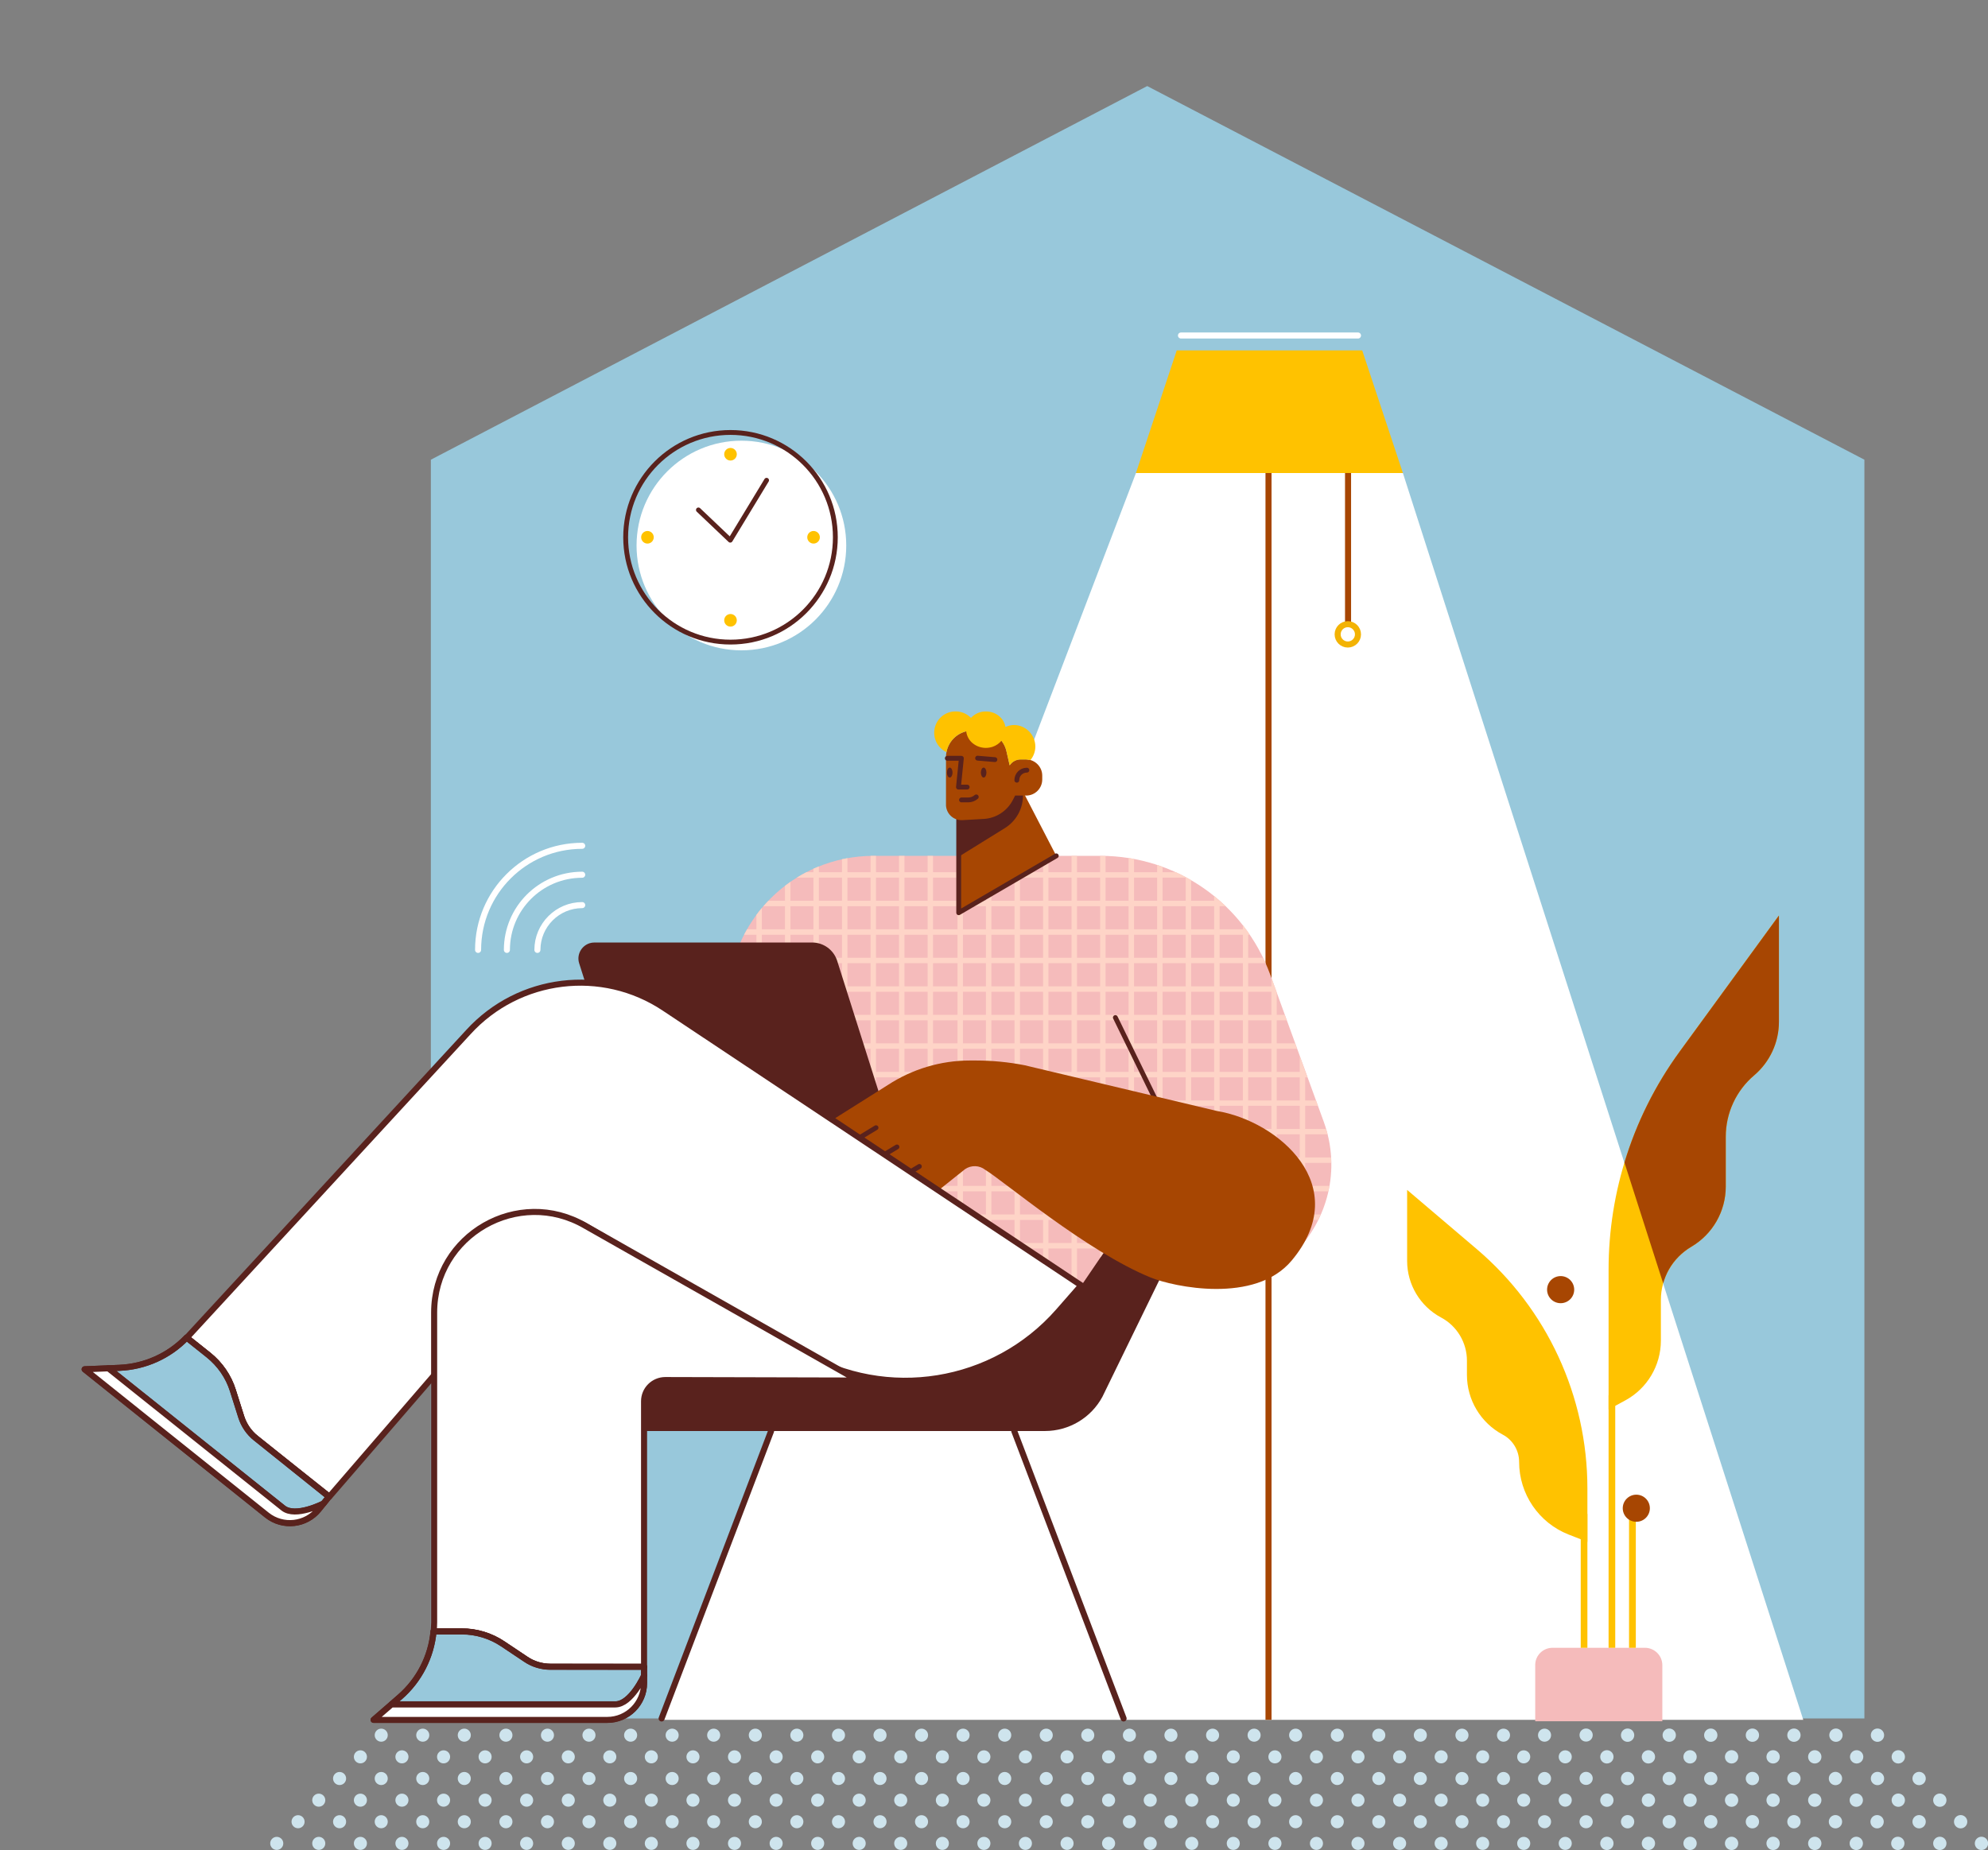 <?xml version="1.0" encoding="utf-8"?>
<!-- Generator: Adobe Illustrator 25.0.1, SVG Export Plug-In . SVG Version: 6.00 Build 0)  -->
<svg version="1.1" id="Capa_1" xmlns="http://www.w3.org/2000/svg" xmlns:xlink="http://www.w3.org/1999/xlink" x="0px" y="0px"
	 viewBox="0 0 1642.1 1528.5" style="enable-background:new 0 0 1642.1 1528.5;" xml:space="preserve">
<rect x="0" y="0" width="1642.1" height="1528.5" fill="#808080" stroke="none"/>
<style type="text/css">
	.st0{fill:#CEE4ED;}
	.st1{fill:#98C8DB;}
	.st2{fill:#FFFFFF;}
	.st3{fill:none;stroke:#A74602;stroke-width:5;stroke-miterlimit:10;}
	.st4{fill:#FFC200;}
	.st5{fill:none;stroke:#FFFFFF;stroke-width:5;stroke-linecap:round;stroke-miterlimit:10;}
	.st6{fill:none;stroke:#F3B304;stroke-width:5;stroke-linecap:round;stroke-miterlimit:10;}
	.st7{fill:#59221D;}
	.st8{fill:none;stroke:#59221D;stroke-width:5;stroke-linecap:round;stroke-linejoin:round;}
	.st9{fill:#F5BBBB;}
	.st10{fill:#FED4C7;}
	.st11{fill:none;stroke:#59221D;stroke-width:4;stroke-linecap:round;stroke-linejoin:round;}
	.st12{fill:#A74602;}
	.st13{fill:#FFFFFF;stroke:#59221D;stroke-width:5;stroke-linejoin:round;}
</style>
<g id="Layer_2">
	<g id="Слой_1">
		<g id="CHARACTER">
			<g id="PATTERN-2">
				<circle class="st0" cx="520.9" cy="1433.6" r="5.4"/>
				<circle class="st0" cx="555.2" cy="1433.6" r="5.4"/>
				<circle class="st0" cx="589.5" cy="1433.6" r="5.4"/>
				<circle class="st0" cx="623.9" cy="1433.6" r="5.4"/>
				<circle class="st0" cx="658.2" cy="1433.6" r="5.4"/>
				<circle class="st0" cx="692.6" cy="1433.6" r="5.4"/>
				<circle class="st0" cx="726.9" cy="1433.6" r="5.4"/>
				<circle class="st0" cx="314.9" cy="1433.6" r="5.4"/>
				<circle class="st0" cx="349.2" cy="1433.6" r="5.4"/>
				<circle class="st0" cx="383.5" cy="1433.6" r="5.4"/>
				<circle class="st0" cx="417.9" cy="1433.6" r="5.4"/>
				<circle class="st0" cx="452.2" cy="1433.6" r="5.4"/>
				<circle class="st0" cx="486.5" cy="1433.6" r="5.4"/>
				<circle class="st0" cx="503.7" cy="1451.5" r="5.4"/>
				<circle class="st0" cx="538" cy="1451.5" r="5.4"/>
				<circle class="st0" cx="572.4" cy="1451.5" r="5.4"/>
				<circle class="st0" cx="606.7" cy="1451.5" r="5.4"/>
				<circle class="st0" cx="641.1" cy="1451.5" r="5.4"/>
				<circle class="st0" cx="675.4" cy="1451.5" r="5.4"/>
				<circle class="st0" cx="709.7" cy="1451.5" r="5.4"/>
				<circle class="st0" cx="297.7" cy="1451.5" r="5.4"/>
				<circle class="st0" cx="332" cy="1451.5" r="5.4"/>
				<circle class="st0" cx="366.4" cy="1451.5" r="5.4"/>
				<circle class="st0" cx="400.7" cy="1451.5" r="5.4"/>
				<circle class="st0" cx="435" cy="1451.5" r="5.4"/>
				<circle class="st0" cx="469.4" cy="1451.5" r="5.4"/>
				<circle class="st0" cx="520.9" cy="1469.4" r="5.4"/>
				<circle class="st0" cx="555.2" cy="1469.4" r="5.4"/>
				<circle class="st0" cx="589.5" cy="1469.4" r="5.4"/>
				<circle class="st0" cx="623.9" cy="1469.4" r="5.4"/>
				<circle class="st0" cx="658.2" cy="1469.4" r="5.4"/>
				<circle class="st0" cx="692.6" cy="1469.4" r="5.4"/>
				<circle class="st0" cx="726.9" cy="1469.4" r="5.4"/>
				<circle class="st0" cx="280.5" cy="1469.4" r="5.4"/>
				<circle class="st0" cx="314.9" cy="1469.4" r="5.4"/>
				<circle class="st0" cx="349.2" cy="1469.4" r="5.4"/>
				<circle class="st0" cx="383.5" cy="1469.4" r="5.4"/>
				<circle class="st0" cx="417.9" cy="1469.4" r="5.4"/>
				<circle class="st0" cx="452.2" cy="1469.4" r="5.4"/>
				<circle class="st0" cx="486.5" cy="1469.4" r="5.4"/>
				<circle class="st0" cx="503.7" cy="1487.3" r="5.4"/>
				<circle class="st0" cx="538" cy="1487.3" r="5.4"/>
				<circle class="st0" cx="572.4" cy="1487.3" r="5.4"/>
				<circle class="st0" cx="606.7" cy="1487.3" r="5.4"/>
				<circle class="st0" cx="641.1" cy="1487.3" r="5.4"/>
				<circle class="st0" cx="675.4" cy="1487.3" r="5.4"/>
				<circle class="st0" cx="709.7" cy="1487.3" r="5.4"/>
				<circle class="st0" cx="297.7" cy="1487.3" r="5.4"/>
				<circle class="st0" cx="263.3" cy="1487.3" r="5.4"/>
				<circle class="st0" cx="332" cy="1487.3" r="5.4"/>
				<circle class="st0" cx="366.4" cy="1487.3" r="5.4"/>
				<circle class="st0" cx="400.7" cy="1487.3" r="5.4"/>
				<circle class="st0" cx="435" cy="1487.3" r="5.4"/>
				<circle class="st0" cx="469.4" cy="1487.3" r="5.4"/>
				<circle class="st0" cx="520.9" cy="1505.1" r="5.4"/>
				<circle class="st0" cx="555.2" cy="1505.1" r="5.4"/>
				<circle class="st0" cx="589.5" cy="1505.1" r="5.4"/>
				<circle class="st0" cx="623.9" cy="1505.1" r="5.4"/>
				<circle class="st0" cx="658.2" cy="1505.1" r="5.4"/>
				<circle class="st0" cx="692.6" cy="1505.1" r="5.4"/>
				<circle class="st0" cx="726.9" cy="1505.1" r="5.4"/>
				<circle class="st0" cx="314.9" cy="1505.1" r="5.4"/>
				<circle class="st0" cx="280.5" cy="1505.1" r="5.4"/>
				<circle class="st0" cx="246.2" cy="1505.1" r="5.4"/>
				<circle class="st0" cx="349.2" cy="1505.1" r="5.4"/>
				<circle class="st0" cx="383.5" cy="1505.1" r="5.4"/>
				<circle class="st0" cx="417.9" cy="1505.1" r="5.4"/>
				<circle class="st0" cx="452.2" cy="1505.1" r="5.4"/>
				<circle class="st0" cx="486.5" cy="1505.1" r="5.4"/>
				<circle class="st0" cx="503.7" cy="1523" r="5.4"/>
				<circle class="st0" cx="538" cy="1523" r="5.4"/>
				<circle class="st0" cx="572.4" cy="1523" r="5.4"/>
				<circle class="st0" cx="606.7" cy="1523" r="5.4"/>
				<circle class="st0" cx="641.1" cy="1523" r="5.4"/>
				<circle class="st0" cx="675.4" cy="1523" r="5.4"/>
				<circle class="st0" cx="709.7" cy="1523" r="5.4"/>
				<circle class="st0" cx="332" cy="1523" r="5.4"/>
				<circle class="st0" cx="297.7" cy="1523" r="5.4"/>
				<circle class="st0" cx="263.3" cy="1523" r="5.4"/>
				<circle class="st0" cx="228.6" cy="1523" r="5.4"/>
				<circle class="st0" cx="366.4" cy="1523" r="5.4"/>
				<circle class="st0" cx="400.7" cy="1523" r="5.4"/>
				<circle class="st0" cx="435" cy="1523" r="5.4"/>
				<circle class="st0" cx="469.4" cy="1523" r="5.4"/>
				<circle class="st0" cx="1035.9" cy="1433.6" r="5.4"/>
				<circle class="st0" cx="1070.2" cy="1433.6" r="5.4"/>
				<circle class="st0" cx="1104.6" cy="1433.6" r="5.4"/>
				<circle class="st0" cx="1138.9" cy="1433.6" r="5.4"/>
				<circle class="st0" cx="1173.2" cy="1433.6" r="5.4"/>
				<circle class="st0" cx="1207.6" cy="1433.6" r="5.4"/>
				<circle class="st0" cx="1241.9" cy="1433.6" r="5.4"/>
				<circle class="st0" cx="795.5" cy="1433.6" r="5.4"/>
				<circle class="st0" cx="761.2" cy="1433.6" r="5.4"/>
				<circle class="st0" cx="829.9" cy="1433.6" r="5.4"/>
				<circle class="st0" cx="864.2" cy="1433.6" r="5.4"/>
				<circle class="st0" cx="898.5" cy="1433.6" r="5.4"/>
				<circle class="st0" cx="932.9" cy="1433.6" r="5.4"/>
				<circle class="st0" cx="967.2" cy="1433.6" r="5.4"/>
				<circle class="st0" cx="1001.6" cy="1433.6" r="5.4"/>
				<circle class="st0" cx="1018.7" cy="1451.5" r="5.4"/>
				<circle class="st0" cx="1053.1" cy="1451.5" r="5.4"/>
				<circle class="st0" cx="1087.4" cy="1451.5" r="5.4"/>
				<circle class="st0" cx="1121.7" cy="1451.5" r="5.4"/>
				<circle class="st0" cx="1156.1" cy="1451.5" r="5.4"/>
				<circle class="st0" cx="1190.4" cy="1451.5" r="5.4"/>
				<circle class="st0" cx="1224.7" cy="1451.5" r="5.4"/>
				<circle class="st0" cx="778.4" cy="1451.5" r="5.4"/>
				<circle class="st0" cx="744" cy="1451.5" r="5.4"/>
				<circle class="st0" cx="812.7" cy="1451.5" r="5.4"/>
				<circle class="st0" cx="847" cy="1451.5" r="5.4"/>
				<circle class="st0" cx="881.4" cy="1451.5" r="5.4"/>
				<circle class="st0" cx="915.7" cy="1451.5" r="5.4"/>
				<circle class="st0" cx="950.1" cy="1451.5" r="5.4"/>
				<circle class="st0" cx="984.4" cy="1451.5" r="5.4"/>
				<circle class="st0" cx="1035.9" cy="1469.4" r="5.4"/>
				<circle class="st0" cx="1070.2" cy="1469.4" r="5.4"/>
				<circle class="st0" cx="1104.6" cy="1469.4" r="5.4"/>
				<circle class="st0" cx="1138.9" cy="1469.4" r="5.4"/>
				<circle class="st0" cx="1173.2" cy="1469.4" r="5.4"/>
				<circle class="st0" cx="1207.6" cy="1469.4" r="5.4"/>
				<circle class="st0" cx="1241.9" cy="1469.4" r="5.4"/>
				<circle class="st0" cx="795.5" cy="1469.4" r="5.4"/>
				<circle class="st0" cx="761.2" cy="1469.4" r="5.4"/>
				<circle class="st0" cx="829.9" cy="1469.4" r="5.4"/>
				<circle class="st0" cx="864.2" cy="1469.4" r="5.4"/>
				<circle class="st0" cx="898.5" cy="1469.4" r="5.4"/>
				<circle class="st0" cx="932.9" cy="1469.4" r="5.4"/>
				<circle class="st0" cx="967.2" cy="1469.4" r="5.4"/>
				<circle class="st0" cx="1001.6" cy="1469.4" r="5.4"/>
				<circle class="st0" cx="1018.7" cy="1487.3" r="5.4"/>
				<circle class="st0" cx="1053.1" cy="1487.3" r="5.4"/>
				<circle class="st0" cx="1087.4" cy="1487.3" r="5.4"/>
				<circle class="st0" cx="1121.7" cy="1487.3" r="5.4"/>
				<circle class="st0" cx="1156.1" cy="1487.3" r="5.4"/>
				<circle class="st0" cx="1190.4" cy="1487.3" r="5.4"/>
				<circle class="st0" cx="1224.7" cy="1487.3" r="5.4"/>
				<circle class="st0" cx="778.4" cy="1487.3" r="5.4"/>
				<circle class="st0" cx="744" cy="1487.3" r="5.4"/>
				<circle class="st0" cx="812.7" cy="1487.3" r="5.4"/>
				<circle class="st0" cx="847" cy="1487.3" r="5.4"/>
				<circle class="st0" cx="881.4" cy="1487.3" r="5.4"/>
				<circle class="st0" cx="915.7" cy="1487.3" r="5.4"/>
				<circle class="st0" cx="950.1" cy="1487.3" r="5.4"/>
				<circle class="st0" cx="984.4" cy="1487.3" r="5.4"/>
				<circle class="st0" cx="1035.9" cy="1505.1" r="5.4"/>
				<circle class="st0" cx="1070.2" cy="1505.1" r="5.4"/>
				<circle class="st0" cx="1104.6" cy="1505.1" r="5.4"/>
				<circle class="st0" cx="1138.9" cy="1505.1" r="5.4"/>
				<circle class="st0" cx="1173.2" cy="1505.1" r="5.4"/>
				<circle class="st0" cx="1207.6" cy="1505.1" r="5.4"/>
				<circle class="st0" cx="1241.9" cy="1505.1" r="5.4"/>
				<circle class="st0" cx="795.5" cy="1505.1" r="5.4"/>
				<circle class="st0" cx="761.2" cy="1505.1" r="5.4"/>
				<circle class="st0" cx="829.9" cy="1505.1" r="5.4"/>
				<circle class="st0" cx="864.2" cy="1505.1" r="5.4"/>
				<circle class="st0" cx="898.5" cy="1505.1" r="5.4"/>
				<circle class="st0" cx="932.9" cy="1505.1" r="5.4"/>
				<circle class="st0" cx="967.2" cy="1505.1" r="5.4"/>
				<circle class="st0" cx="1001.6" cy="1505.1" r="5.4"/>
				<circle class="st0" cx="1018.7" cy="1523" r="5.4"/>
				<circle class="st0" cx="1053.1" cy="1523" r="5.4"/>
				<circle class="st0" cx="1087.4" cy="1523" r="5.4"/>
				<circle class="st0" cx="1121.7" cy="1523" r="5.4"/>
				<circle class="st0" cx="1156.1" cy="1523" r="5.4"/>
				<circle class="st0" cx="1190.4" cy="1523" r="5.4"/>
				<circle class="st0" cx="1224.7" cy="1523" r="5.4"/>
				<circle class="st0" cx="778.4" cy="1523" r="5.4"/>
				<circle class="st0" cx="744" cy="1523" r="5.4"/>
				<circle class="st0" cx="812.7" cy="1523" r="5.4"/>
				<circle class="st0" cx="847" cy="1523" r="5.4"/>
				<circle class="st0" cx="881.4" cy="1523" r="5.4"/>
				<circle class="st0" cx="915.7" cy="1523" r="5.4"/>
				<circle class="st0" cx="950.1" cy="1523" r="5.4"/>
				<circle class="st0" cx="984.4" cy="1523" r="5.4"/>
				<circle class="st0" cx="1275.8" cy="1433.6" r="5.4"/>
				<path class="st0" d="M1310.1,1428.1c3,0,5.5,2.4,5.5,5.4s-2.4,5.4-5.5,5.4s-5.4-2.4-5.4-5.4S1307.1,1428.1,1310.1,1428.1z"/>
				<circle class="st0" cx="1344.4" cy="1433.6" r="5.5"/>
				<circle class="st0" cx="1378.8" cy="1433.6" r="5.5"/>
				<circle class="st0" cx="1413.1" cy="1433.6" r="5.5"/>
				<circle class="st0" cx="1447.5" cy="1433.6" r="5.5"/>
				<circle class="st0" cx="1481.8" cy="1433.6" r="5.5"/>
				<circle class="st0" cx="1499" cy="1451.5" r="5.5"/>
				<circle class="st0" cx="1258.6" cy="1451.5" r="5.4"/>
				<circle class="st0" cx="1292.9" cy="1451.5" r="5.4"/>
				<circle class="st0" cx="1327.3" cy="1451.5" r="5.5"/>
				<circle class="st0" cx="1361.6" cy="1451.5" r="5.5"/>
				<circle class="st0" cx="1396" cy="1451.5" r="5.5"/>
				<circle class="st0" cx="1430.3" cy="1451.5" r="5.5"/>
				<circle class="st0" cx="1464.6" cy="1451.5" r="5.5"/>
				<circle class="st0" cx="1516.1" cy="1469.4" r="5.5"/>
				<circle class="st0" cx="1275.8" cy="1469.4" r="5.4"/>
				<path class="st0" d="M1310.1,1463.9c3,0,5.5,2.4,5.5,5.4s-2.4,5.4-5.5,5.4s-5.4-2.4-5.4-5.4S1307.1,1463.9,1310.1,1463.9z"/>
				<circle class="st0" cx="1344.4" cy="1469.4" r="5.5"/>
				<circle class="st0" cx="1378.8" cy="1469.4" r="5.5"/>
				<circle class="st0" cx="1413.1" cy="1469.4" r="5.5"/>
				<circle class="st0" cx="1447.5" cy="1469.4" r="5.5"/>
				<circle class="st0" cx="1481.8" cy="1469.4" r="5.5"/>
				<circle class="st0" cx="1499" cy="1487.3" r="5.5"/>
				<circle class="st0" cx="1533.3" cy="1487.3" r="5.5"/>
				<circle class="st0" cx="1258.6" cy="1487.3" r="5.4"/>
				<circle class="st0" cx="1292.9" cy="1487.3" r="5.4"/>
				<circle class="st0" cx="1327.3" cy="1487.3" r="5.5"/>
				<circle class="st0" cx="1361.6" cy="1487.3" r="5.5"/>
				<circle class="st0" cx="1396" cy="1487.3" r="5.5"/>
				<circle class="st0" cx="1430.3" cy="1487.3" r="5.5"/>
				<circle class="st0" cx="1464.6" cy="1487.3" r="5.5"/>
				<circle class="st0" cx="1516.1" cy="1505.1" r="5.5"/>
				<circle class="st0" cx="1550.5" cy="1505.1" r="5.5"/>
				<circle class="st0" cx="1275.8" cy="1505.1" r="5.4"/>
				<path class="st0" d="M1310.1,1499.7c3,0,5.5,2.4,5.5,5.4s-2.4,5.4-5.5,5.4s-5.4-2.4-5.4-5.4S1307.1,1499.7,1310.1,1499.7z"/>
				<circle class="st0" cx="1344.4" cy="1505.1" r="5.5"/>
				<circle class="st0" cx="1378.8" cy="1505.1" r="5.5"/>
				<circle class="st0" cx="1413.1" cy="1505.1" r="5.5"/>
				<circle class="st0" cx="1447.5" cy="1505.1" r="5.5"/>
				<circle class="st0" cx="1481.8" cy="1505.1" r="5.5"/>
				<circle class="st0" cx="1499" cy="1523" r="5.5"/>
				<circle class="st0" cx="1533.3" cy="1523" r="5.5"/>
				<circle class="st0" cx="1567.6" cy="1523" r="5.5"/>
				<circle class="st0" cx="1258.6" cy="1523" r="5.4"/>
				<circle class="st0" cx="1292.9" cy="1523" r="5.4"/>
				<circle class="st0" cx="1327.3" cy="1523" r="5.5"/>
				<circle class="st0" cx="1361.6" cy="1523" r="5.5"/>
				<circle class="st0" cx="1396" cy="1523" r="5.5"/>
				<circle class="st0" cx="1430.3" cy="1523" r="5.5"/>
				<circle class="st0" cx="1464.6" cy="1523" r="5.5"/>
				<circle class="st0" cx="1516.5" cy="1433.6" r="5.5"/>
				<circle class="st0" cx="1550.8" cy="1433.6" r="5.5"/>
				<circle class="st0" cx="1568" cy="1451.5" r="5.5"/>
				<circle class="st0" cx="1533.6" cy="1451.5" r="5.5"/>
				<circle class="st0" cx="1585.2" cy="1469.4" r="5.5"/>
				<circle class="st0" cx="1550.8" cy="1469.4" r="5.5"/>
				<circle class="st0" cx="1568" cy="1487.3" r="5.5"/>
				<circle class="st0" cx="1602.3" cy="1487.3" r="5.5"/>
				<circle class="st0" cx="1585.2" cy="1505.1" r="5.5"/>
				<circle class="st0" cx="1619.5" cy="1505.1" r="5.5"/>
				<circle class="st0" cx="1602.3" cy="1523" r="5.5"/>
				<circle class="st0" cx="1636.7" cy="1523" r="5.5"/>
			</g>
			<polygon id="BACKGROUND-2" class="st1" points="355.9,379.8 947.6,71.1 1540,379.8 1540,1419.8 355.9,1419.8 			"/>
			<g id="LAMP">
				<polygon class="st2" points="1158.8,390.8 1489.5,1420.9 545,1420.9 938.3,390.8 				"/>
				<line class="st3" x1="1047.8" y1="390.8" x2="1047.8" y2="1420.9"/>
				<polygon class="st4" points="1158.8,390.8 938.3,390.8 972,289.5 1125.2,289.5 				"/>
				<line class="st5" x1="975.5" y1="277.2" x2="1121.7" y2="277.2"/>
				<line class="st3" x1="1113.5" y1="390.8" x2="1113.5" y2="516.3"/>
				<circle class="st6" cx="1113.3" cy="524.1" r="8.4"/>
			</g>
			<g id="CHARACTER-2">
				<g id="CHAIR">
					<path class="st7" d="M910.6,1154c-9.4,17.5-27.7,28.3-47.5,28.3h-331v-42.3h59.6l83-188.8c8.9-20.2,28.9-33.3,51-33.3h210.8
						c41.1,0,68.1,43,50.2,80L910.6,1154z"/>
					<line class="st8" x1="837.8" y1="1182.4" x2="928.1" y2="1419.8"/>
					<line class="st8" x1="636.9" y1="1182.4" x2="546.5" y2="1419.8"/>
				</g>
				<g id="SHIRT">
					<path class="st9" d="M601.3,867.7v-40.4c0-66.4,53.8-120.2,120.2-120.2h187.6c62.7,0,118.6,39.2,140.1,98.1l44.2,121.5
						c14.6,40.2,2.8,81.6-24.1,108.6c-25.6,25.7-63.7,34.3-98.3,23.4l-57.6-26.3l-20.2,29.7L601.3,867.7z"/>
					<path class="st10" d="M980.2,725.1h-322c2.6-1.6,5.2-3.1,7.9-4.5h305.2c2.8,1.3,5.5,2.6,8.2,4.1
						C979.6,724.9,979.9,725,980.2,725.1z"/>
					<path class="st10" d="M1012.4,748.7H630.6c1.3-1.5,2.7-3,4.1-4.5h372.9C1009.2,745.7,1010.8,747.2,1012.4,748.7z"/>
					<path class="st10" d="M1032.3,772.3H614.6l0.7-1.3c0.6-1.1,1.2-2.2,1.8-3.2h412c0.6,0.9,1.3,1.8,1.9,2.6
						C1031.4,771,1031.8,771.6,1032.3,772.3z"/>
					<path class="st10" d="M1045.3,795.8H605.5c0.4-1.5,0.8-3,1.3-4.5h436.5C1044,792.8,1044.7,794.3,1045.3,795.8z"/>
					<path class="st10" d="M1054.3,819.4H601.6c0.1-1.5,0.2-3,0.4-4.5h450.7L1054.3,819.4z"/>
					<polygon class="st10" points="1062.9,843 601.3,843 601.3,838.5 1061.2,838.5 					"/>
					<polygon class="st10" points="1071.4,866.5 601.3,866.5 601.3,862 1069.8,862 					"/>
					<polygon class="st10" points="1080,890.1 634.9,890.1 629.3,886.4 628.1,885.6 1078.4,885.6 					"/>
					<polygon class="st10" points="1088.6,913.6 670.2,913.6 663.5,909.2 1087,909.2 					"/>
					<path class="st10" d="M1096.6,937.2h-391l-5.6-3.8l-1.1-0.7h396.4C1095.8,934.2,1096.2,935.7,1096.6,937.2z"/>
					<path class="st10" d="M1099.6,960.8H741l-6.7-4.5h365.2C1099.6,957.8,1099.6,959.3,1099.6,960.8z"/>
					<path class="st10" d="M1098.1,979.8c-0.3,1.5-0.6,3-0.9,4.5H776.4l-5.7-3.8l-1-0.7L1098.1,979.8z"/>
					<path class="st10" d="M1090.9,1003.4c-0.7,1.5-1.4,3-2.1,4.5h-277l-6.7-4.5H1090.9z"/>
					<path class="st10" d="M1076.6,1027c-1,1.2-2,2.4-3,3.6l-0.8,0.9H847.2l-4.7-3.1l-2-1.4H1076.6z"/>
					<polygon class="st10" points="795.4,707.1 795.4,997 790.9,994 790.9,707.1 					"/>
					<polygon class="st10" points="818.9,707.1 818.9,1012.6 814.4,1009.7 814.4,707.1 					"/>
					<polygon class="st10" points="842.5,707.1 842.5,1028.3 840.4,1027 838,1025.3 838,707.1 					"/>
					<polygon class="st10" points="866,707.1 866,1044 861.6,1041 861.6,707.1 					"/>
					<polygon class="st10" points="889.6,707.1 889.6,1059.7 885.1,1056.7 885.1,707.1 					"/>
					<path class="st10" d="M913.2,707.2v325.4l-4.5,6.6v-332h0.4h2.2h1.7L913.2,707.2z"/>
					<path class="st10" d="M936.7,709.7v338l-4.5-1.4V708.9C933.8,709.1,935.2,709.4,936.7,709.7z"/>
					<path class="st10" d="M960.3,716.2v339l-4.5-1.4V714.6C957.3,715.1,958.8,715.6,960.3,716.2z"/>
					<path class="st10" d="M983.9,727.2v334.5c-1.5-0.3-3-0.6-4.5-0.9V724.7c0.3,0.1,0.5,0.3,0.8,0.4
						C981.4,725.8,982.6,726.5,983.9,727.2z"/>
					<path class="st10" d="M1007.4,744.2V1063c-1.5,0.1-3,0.2-4.5,0.2V740.4C1004.5,741.6,1005.9,742.9,1007.4,744.2z"/>
					<path class="st10" d="M1031,770.4v288.1c-0.7,0.2-1.4,0.5-2.1,0.7l-1.7,0.5l-0.6,0.2V764.4c0.9,1.1,1.8,2.3,2.6,3.4
						C1029.7,768.6,1030.4,769.5,1031,770.4z"/>
					<path class="st10" d="M1054.6,820.1v227.1c-0.7,0.5-1.4,1-2.1,1.4s-1.4,0.8-2,1.2l-0.3,0.2V807.8l2.6,7.1l1.6,4.5L1054.6,820.1
						z"/>
					<path class="st10" d="M1078.1,884.9v140.2c-0.5,0.6-1,1.3-1.5,1.9c-1,1.2-2,2.4-3,3.6v-158L1078.1,884.9z"/>
					<path class="st10" d="M629.3,750.2v136.2l-1.2-0.8l-3.3-2.2V755.9C626.2,753.9,627.7,752,629.3,750.2z"/>
					<path class="st10" d="M652.9,728.6v173.4l-4.5-3V731.9C649.8,730.8,651.3,729.7,652.9,728.6z"/>
					<path class="st10" d="M676.4,715.8v201.9l-4.5-3v-197C673.4,717.1,674.9,716.4,676.4,715.8z"/>
					<path class="st10" d="M700,709v224.4l-1.1-0.7l-3.4-2.3V709.9C697,709.6,698.5,709.3,700,709z"/>
					<path class="st10" d="M723.6,707.1v242l-4.5-3v-239h2.4H723.6z"/>
					<polygon class="st10" points="747.1,707.1 747.1,964.8 742.6,961.8 742.6,707.1 					"/>
					<polygon class="st10" points="770.7,707.1 770.7,980.5 769.7,979.8 766.2,977.5 766.2,707.1 					"/>
					<line class="st11" x1="957.5" y1="914.8" x2="921.3" y2="840.7"/>
				</g>
				<g id="LAPTOP">
					<path class="st7" d="M733.5,926.3H519.8l-41.4-130.4c-2.2-6.9,1.6-14.3,8.6-16.6c1.3-0.4,2.6-0.6,4-0.6h179.8
						c9.5,0,17.8,6.1,20.7,15.1L733.5,926.3z"/>
					<path class="st5" d="M443.9,784.8c0-20.4,16.6-37,37-37l0,0"/>
					<path class="st5" d="M418.7,784.8c0-34.3,27.8-62.1,62.2-62.1"/>
					<path class="st5" d="M394.9,784.8c0-47.5,38.5-86,86-86l0,0"/>
				</g>
				<g id="HAND">
					<path class="st12" d="M1066.9,1041.5c-30.2,36.1-97.5,21.7-116.4,14c-52.8-21.5-121.6-79.9-136.7-89c-4.8-3.8-11.5-4-16.6-0.6
						l-36.8,29.4c-9.5,6.7-19.1,7.1-27.9-0.6l-47.5-40.1l-10.1,5.3c-5.2,2.8-11.2,3.5-16.9,1.9c-4.8-1.6-7.5-6.8-5.9-11.7
						c0.7-2,2-3.8,3.9-4.9l77.4-48.8l0,0c20.1-13.1,43.6-20.2,67.6-20.2h5c13.5,0,27.1,1.3,40.3,3.9l158.9,37.8
						C1055.9,926.3,1118.5,979.8,1066.9,1041.5z"/>
					<line class="st11" x1="685.7" y1="954.7" x2="723.6" y2="931.7"/>
					<line class="st11" x1="704.8" y1="969.3" x2="740.9" y2="947.6"/>
					<line class="st11" x1="723.3" y1="985.4" x2="759.4" y2="963.7"/>
				</g>
				<g id="LEGS">
					<g id="LEGS-2">
						<path id="LEFT" class="st13" d="M893.1,1062l-18.9,21.6c-53.2,60.5-141.9,74.9-211.4,34.1L483,1012.5
							c-6.8-4-15.4-2.5-20.5,3.4l-190.4,220.6l-60.7-48.1c-5.7-4.5-9.9-10.7-12.1-17.6l-6.9-21.8c-3.6-11.5-10.6-21.7-20-29.2
							l-18.2-14.5l232.7-252.6c41.7-45.7,110.5-54.1,161.9-19.8L893.1,1062z"/>
						<path id="RIGHT" class="st13" d="M708.9,1140.6l-159.3-0.4c-9.7,0-17.6,7.8-17.6,17.5c0,0,0,0,0,0.1v219.4h-77.2
							c-7.3,0-14.4-2.2-20.4-6.2l-19-12.7c-10-6.7-21.8-10.3-33.9-10.3h-23.3c0.2-2.5,0.4-5,0.4-7.6v-255.9
							c0-64.2,69.6-104.1,125-71.7L708.9,1140.6z"/>
					</g>
					<g id="SHOES">
						<g id="RIGHT-2">
							<path class="st1" d="M532,1377.1v13.4c0,16.8-13.6,30.4-30.4,30.4h-193l21.7-18.9c15.9-13.8,25.9-33.3,27.8-54.2h23.3
								c12.1,0,23.9,3.6,33.9,10.3l19,12.7c6,4.1,13.2,6.2,20.4,6.2L532,1377.1z"/>
							<path class="st8" d="M532,1377.1v13.4c0,16.8-13.6,30.4-30.4,30.4h-193l21.7-18.9c15.9-13.8,25.9-33.3,27.8-54.2h23.3
								c12.1,0,23.9,3.6,33.9,10.3l19,12.7c6,4.1,13.2,6.2,20.4,6.2L532,1377.1z"/>
							<path class="st8" d="M532,1377.1v7.3c0,0-10.6,23.7-23.7,23.7H323.4l6.9-6c15.9-13.8,25.9-33.3,27.8-54.2h23.3
								c12.1,0,23.9,3.6,33.9,10.3l19,12.7c6,4.1,13.2,6.2,20.4,6.2L532,1377.1z"/>
							<path class="st13" d="M532,1384.4v6.2c0,16.8-13.6,30.4-30.4,30.4h-193l14.8-12.8h184.9C521.4,1408.1,532,1384.4,532,1384.4z
								"/>
						</g>
						<g id="LEFT-2">
							<path class="st1" d="M271.7,1236.6l-8.4,10.5c-10.5,13.1-29.6,15.2-42.7,4.8L69.9,1131.3l28.7-1.2c21.1-0.9,41-9.8,55.6-25
								l18.2,14.5c9.4,7.6,16.4,17.7,20,29.2l6.9,21.8c2.2,6.9,6.4,13.1,12.1,17.6L271.7,1236.6z"/>
							<path class="st8" d="M271.7,1236.6l-8.4,10.5c-10.5,13.1-29.6,15.2-42.7,4.8L69.9,1131.3l28.7-1.2c21.1-0.9,41-9.8,55.6-25
								l18.2,14.5c9.4,7.6,16.4,17.7,20,29.2l6.9,21.8c2.2,6.9,6.4,13.1,12.1,17.6L271.7,1236.6z"/>
							<path class="st8" d="M271.7,1236.6l-4.5,5.7c0,0-23.1,11.9-33.3,3.7L89.4,1130.5l9.1-0.4c21.1-0.9,41-9.8,55.6-25l18.2,14.5
								c9.4,7.6,16.4,17.7,20,29.2l6.9,21.8c2.2,6.9,6.4,13.1,12.1,17.6L271.7,1236.6z"/>
							<path class="st13" d="M267.1,1242.2l-3.9,4.8c-10.5,13.1-29.6,15.2-42.7,4.8L69.9,1131.3l19.6-0.8l144.4,115.4
								C244.1,1254.1,267.1,1242.2,267.1,1242.2z"/>
						</g>
					</g>
				</g>
				<g id="HEAD">
					<g id="NECK">
						<polygon class="st12" points="791.9,754.1 872.5,707.1 845,654 791.9,670.6 						"/>
						<polyline class="st11" points="791.9,671.1 791.9,754.1 872.5,707.1 						"/>
						<path class="st7" d="M791.9,707.8l38.1-23.6c9.3-5.8,15-15.9,15-26.9V654l-53.1,16.6V707.8z"/>
					</g>
					<g id="HEAD-2">
						<path id="HEAD-3" class="st12" d="M860.9,640.8v3.2c0,7.3-5.9,13.3-13.3,13.3h-9.1l-1.8,3.5c-4.7,9.2-13.8,15.2-24.1,15.8
							l-17.6,1c-7.1,0.4-13.1-4.9-13.6-12c0-0.3,0-0.5,0-0.8v-39.3c0-12.1,9.8-21.9,21.9-21.9l0,0h6.7c10.2,0,19,7,21.3,16.9
							l2.7,11.8c2-3,5.4-4.9,9-4.9h4.6C854.9,627.5,860.9,633.5,860.9,640.8C860.9,640.8,860.9,640.8,860.9,640.8z"/>
						<g id="FACE">
							<polyline class="st11" points="782.5,626.5 794.1,626.5 791.7,650.3 798.9,650.3 							"/>
							<line class="st11" x1="807.5" y1="626.4" x2="821.8" y2="627.6"/>
							<path class="st11" d="M848.2,636.3c-4.6,0-8.3,3.7-8.3,8.3l0,0"/>
							<ellipse class="st7" cx="812.5" cy="638.3" rx="2.3" ry="4.1"/>
							<ellipse class="st7" cx="784.5" cy="638.3" rx="2.3" ry="4.1"/>
							<path class="st11" d="M794.2,660.9h5.5c2.5,0,4.9-0.9,6.7-2.5"/>
						</g>
					</g>
					<path id="HAIR" class="st4" d="M855.2,616.7c0,4.1-1.4,8.1-4.1,11.3c-1.1-0.3-2.3-0.5-3.4-0.5H843c-3.6,0-7,1.8-9,4.9
						l-2.7-11.8c-0.7-3.1-2.1-6-4.1-8.6c-1.9,2.3-4.4,4-7.3,5c-1.8,0.6-3.7,0.9-5.6,0.9c-3.6,0-7.1-1.1-10-3.2
						c-3.5-2.4-5.7-6.3-6.2-10.5c-8.3,2-14.7,8.7-16.3,17.2c-8.8-4.1-12.6-14.6-8.5-23.5c4.1-8.8,14.6-12.6,23.5-8.5
						c1.9,0.9,3.7,2.1,5.2,3.7c3.2-3.4,7.7-5.4,12.4-5.3c8.1,0,14.9,5.5,16.1,12.8c2.3-1,4.7-1.6,7.2-1.6
						C847.2,599.1,855.1,607,855.2,616.7z"/>
				</g>
			</g>
			<g id="PLANT">
				<path class="st9" d="M1282.4,1361.4h76.3c7.9,0,14.4,6.4,14.4,14.4v46.3l0,0h-105l0,0v-46.3
					C1268,1367.8,1274.5,1361.4,1282.4,1361.4C1282.4,1361.4,1282.4,1361.4,1282.4,1361.4z"/>
				<path class="st4" d="M1469.4,756.4v87.9c0,17-7.5,33.1-20.4,44.1l0,0c-14.9,12.6-23.5,31.2-23.5,50.7v41.2
					c0,20.5-10.8,39.4-28.5,49.8l0,0c-15.5,9.2-25.1,25.9-25.1,43.9v33.6c0,20.6-11.3,39.6-29.4,49.4l-13.8,7.5V1049
					c0-64.8,20.6-127.8,58.7-180.2L1469.4,756.4z"/>
				<path class="st12" d="M1469.4,756.4v87.9c0,17-7.5,33.1-20.4,44.1c-14.9,12.6-23.5,31.2-23.5,50.7v41.2
					c0,20.5-10.8,39.4-28.5,49.8c-7.6,4.5-14,10.9-18.4,18.6c-2.1,3.7-3.7,7.6-4.8,11.6l-32-99.8c9.9-32.9,25.4-64,45.7-91.8
					L1469.4,756.4z"/>
				<path class="st4" d="M1311.2,1273.9v-44.2c0-76.1-33.4-148.4-91.4-197.7l-57.5-48.9v58.7c0,19.5,10.8,37.5,28,46.7l0,0
					c13.2,7,21.4,20.8,21.4,35.7v11.8c0,20.6,11.4,39.6,29.6,49.3l0,0c8.3,4.4,13.5,13.1,13.5,22.5l0,0c0,26.5,16.2,50.3,40.8,60
					L1311.2,1273.9z"/>
				<path class="st4" d="M1328.7,1361.4v-208.1c-0.1-1.5,1.1-2.8,2.6-2.9c1.5-0.1,2.8,1.1,2.9,2.6c0,0.1,0,0.2,0,0.3v208.1
					L1328.7,1361.4z"/>
				<path class="st4" d="M1305.7,1361.4v-109.9c-0.1-1.5,1.1-2.8,2.6-2.9c1.5-0.1,2.8,1.1,2.9,2.6c0,0.1,0,0.2,0,0.3v109.9H1305.7z"
					/>
				<path class="st4" d="M1345.6,1361.4V1255c0-1.5,1.2-2.8,2.8-2.8s2.8,1.2,2.8,2.8v106.4H1345.6z"/>
				<circle class="st12" cx="1351.6" cy="1246.1" r="11.2"/>
				<circle class="st12" cx="1289.1" cy="1065.5" r="11.2"/>
			</g>
			<g id="CLOCK">
				<circle class="st2" cx="612.4" cy="450.7" r="86.6"/>
				<circle class="st11" cx="603.4" cy="443.9" r="86.6"/>
				<circle class="st4" cx="603.4" cy="375.3" r="5.2"/>
				<circle class="st4" cx="603.4" cy="512.5" r="5.2"/>
				<circle class="st4" cx="534.8" cy="443.9" r="5.2"/>
				<circle class="st4" cx="672" cy="443.9" r="5.2"/>
				<polyline class="st11" points="576.9,421.3 603.2,446.3 633.2,396.8 				"/>
			</g>
		</g>
	</g>
</g>
</svg>
